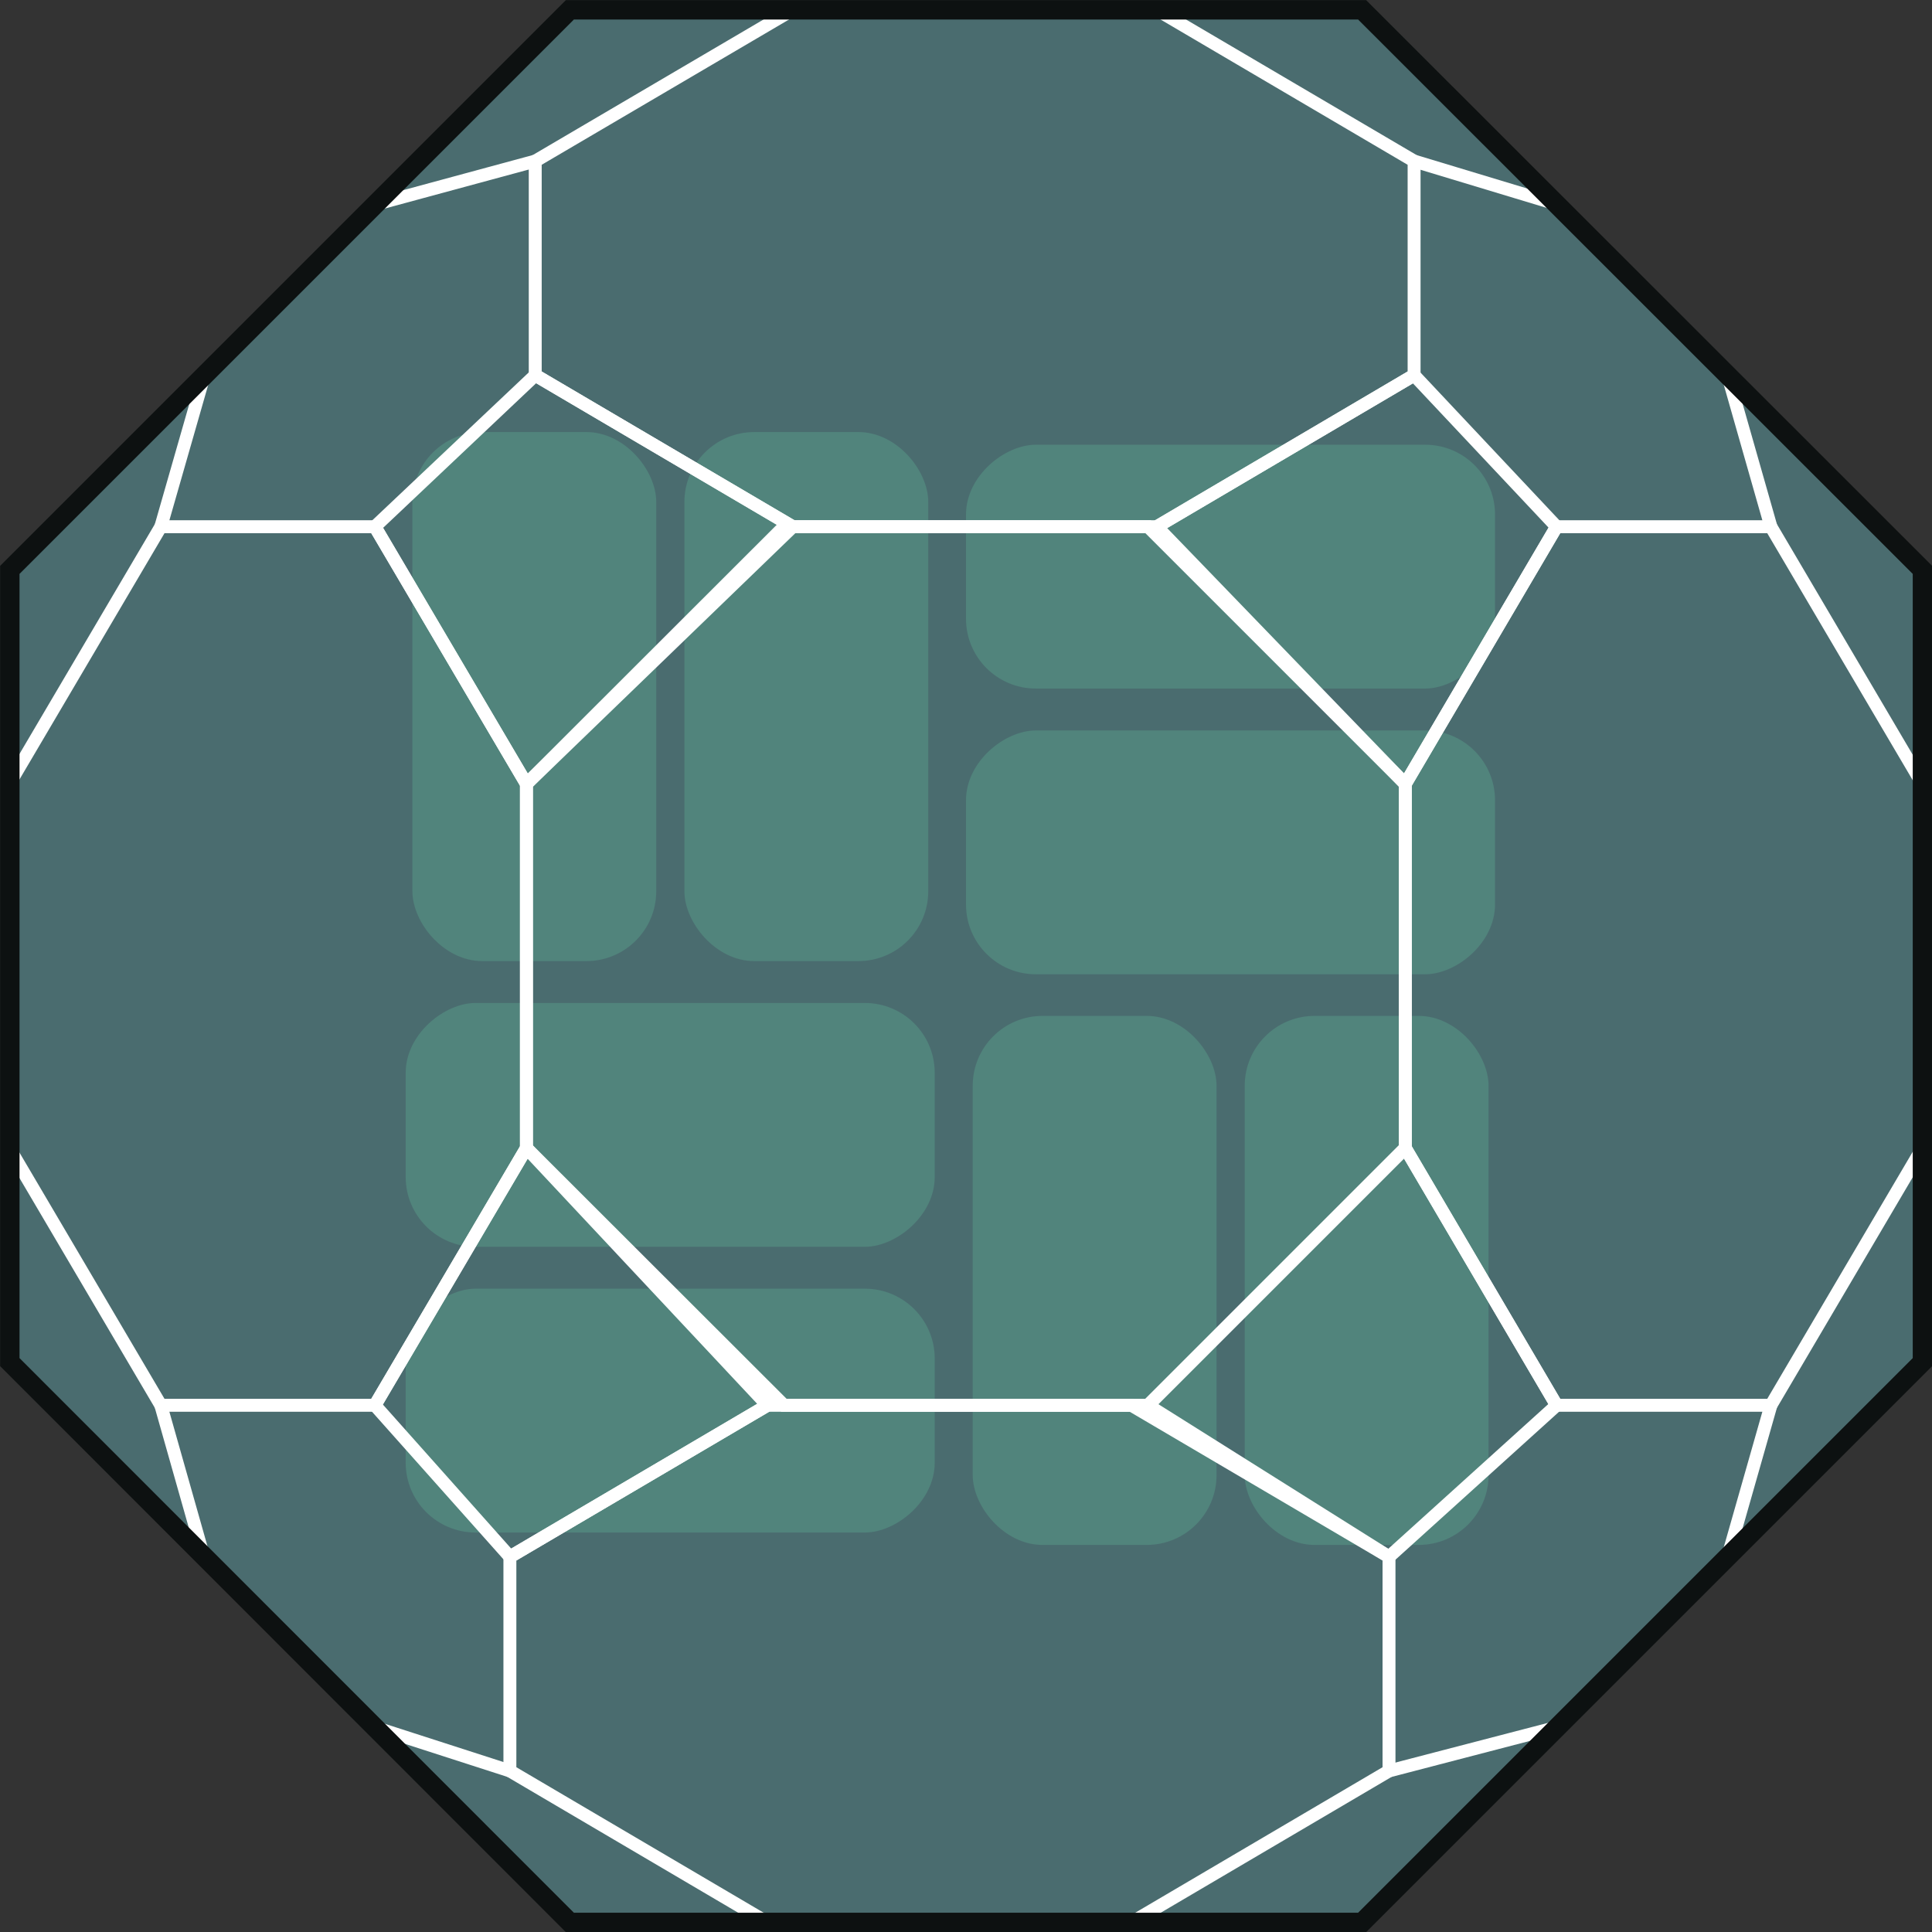 <svg xmlns="http://www.w3.org/2000/svg" viewBox="0 0 74.72 74.72"><rect x="0" y="0" width="74.72" height="74.72" fill="#333333" stroke="none"/><defs><style>.cls-1{fill:#457757;}.cls-2{fill:#578a8e;opacity:0.66;}.cls-3,.cls-4{fill:none;stroke-miterlimit:10;}.cls-3{stroke:#fff;stroke-width:0.5px;}.cls-4{stroke:#0d1111;stroke-width:0.75px;}</style></defs><title>greenhouse</title><g id="Contenu"><rect class="cls-1" x="37.62" y="39.29" width="9.43" height="20.46" rx="2.7" ry="2.7"/><rect class="cls-1" x="48.14" y="39.29" width="9.43" height="20.46" rx="2.7" ry="2.7"/><rect class="cls-1" x="55.52" y="24.32" width="9.43" height="20.46" rx="2.7" ry="2.7" transform="translate(82.14 -38.32) rotate(90)"/><rect class="cls-1" x="55.52" y="35.37" width="9.43" height="20.46" rx="2.7" ry="2.7" transform="translate(93.19 -27.27) rotate(90)"/><rect class="cls-1" x="39.11" y="29.35" width="9.43" height="20.46" rx="2.7" ry="2.7" transform="translate(75.01 66.52) rotate(-180)"/><rect class="cls-1" x="28.58" y="29.35" width="9.43" height="20.46" rx="2.7" ry="2.7" transform="translate(53.96 66.52) rotate(-180)"/><rect class="cls-1" x="33.84" y="56.96" width="9.43" height="20.46" rx="2.7" ry="2.7" transform="translate(-41.27 93.11) rotate(-90)"/><rect class="cls-1" x="33.84" y="45.91" width="9.43" height="20.46" rx="2.7" ry="2.7" transform="translate(-30.22 82.06) rotate(-90)"/></g><g id="Verre"><polygon class="cls-2" points="52.69 0.36 22.03 0.36 0.36 22.03 0.36 52.69 22.03 74.37 52.69 74.37 74.37 52.69 74.37 22.03 52.69 0.36"/></g><g id="Contours"><polygon class="cls-3" points="52.68 0.38 22.04 0.38 0.38 22.04 0.38 52.68 22.04 74.35 52.68 74.35 74.35 52.68 74.35 22.04 52.68 0.38"/><polygon class="cls-3" points="44.4 20.37 30.32 20.37 20.36 30.32 20.36 44.4 30.32 54.35 44.4 54.35 54.35 44.4 54.35 30.32 44.4 20.37"/><polygon class="cls-3" points="44.74 0.38 30.66 0.38 20.7 6.23 20.7 14.51 30.66 20.37 44.74 20.37 54.69 14.51 54.69 6.23 44.74 0.38"/><polygon class="cls-3" points="74.35 44.4 74.35 30.32 68.49 20.37 60.2 20.37 54.35 30.32 54.35 44.4 60.2 54.35 68.49 54.35 74.35 44.4"/><polygon class="cls-3" points="29.68 74.35 43.76 74.35 53.72 68.49 53.72 60.21 43.76 54.35 29.68 54.35 19.72 60.21 19.72 68.49 29.68 74.35"/><polygon class="cls-3" points="0.36 30.32 0.36 44.4 6.22 54.35 14.5 54.35 20.36 44.4 20.36 30.32 14.5 20.37 6.22 20.37 0.36 30.32"/><polygon class="cls-3" points="14.5 20.37 20.7 14.51 30.66 20.37 20.36 30.32 14.5 20.37"/><polygon class="cls-3" points="54.69 14.51 60.2 20.37 54.35 30.32 44.74 20.37 54.69 14.51"/><polygon class="cls-3" points="44.4 54.35 54.35 44.4 60.2 54.35 53.72 60.21 44.4 54.35"/><polygon class="cls-3" points="19.72 60.21 29.68 54.35 20.36 44.4 14.5 54.35 19.72 60.21"/><line class="cls-3" x1="6.22" y1="20.37" x2="7.9" y2="14.51"/><line class="cls-3" x1="20.7" y1="6.23" x2="14.5" y2="7.91"/><line class="cls-3" x1="54.69" y1="6.23" x2="60.25" y2="7.91"/><line class="cls-3" x1="68.49" y1="20.37" x2="66.82" y2="14.51"/><line class="cls-3" x1="53.72" y1="68.49" x2="60.25" y2="66.79"/><line class="cls-3" x1="68.49" y1="54.35" x2="66.82" y2="60.21"/><line class="cls-3" x1="19.72" y1="68.49" x2="14.45" y2="66.79"/><line class="cls-3" x1="6.22" y1="54.35" x2="7.88" y2="60.21"/></g><g id="BContour"><polygon class="cls-4" points="0.38 22.04 22.04 0.38 52.68 0.38 74.35 22.04 74.35 52.68 52.68 74.35 22.04 74.35 0.38 52.68 0.38 22.04"/></g></svg>